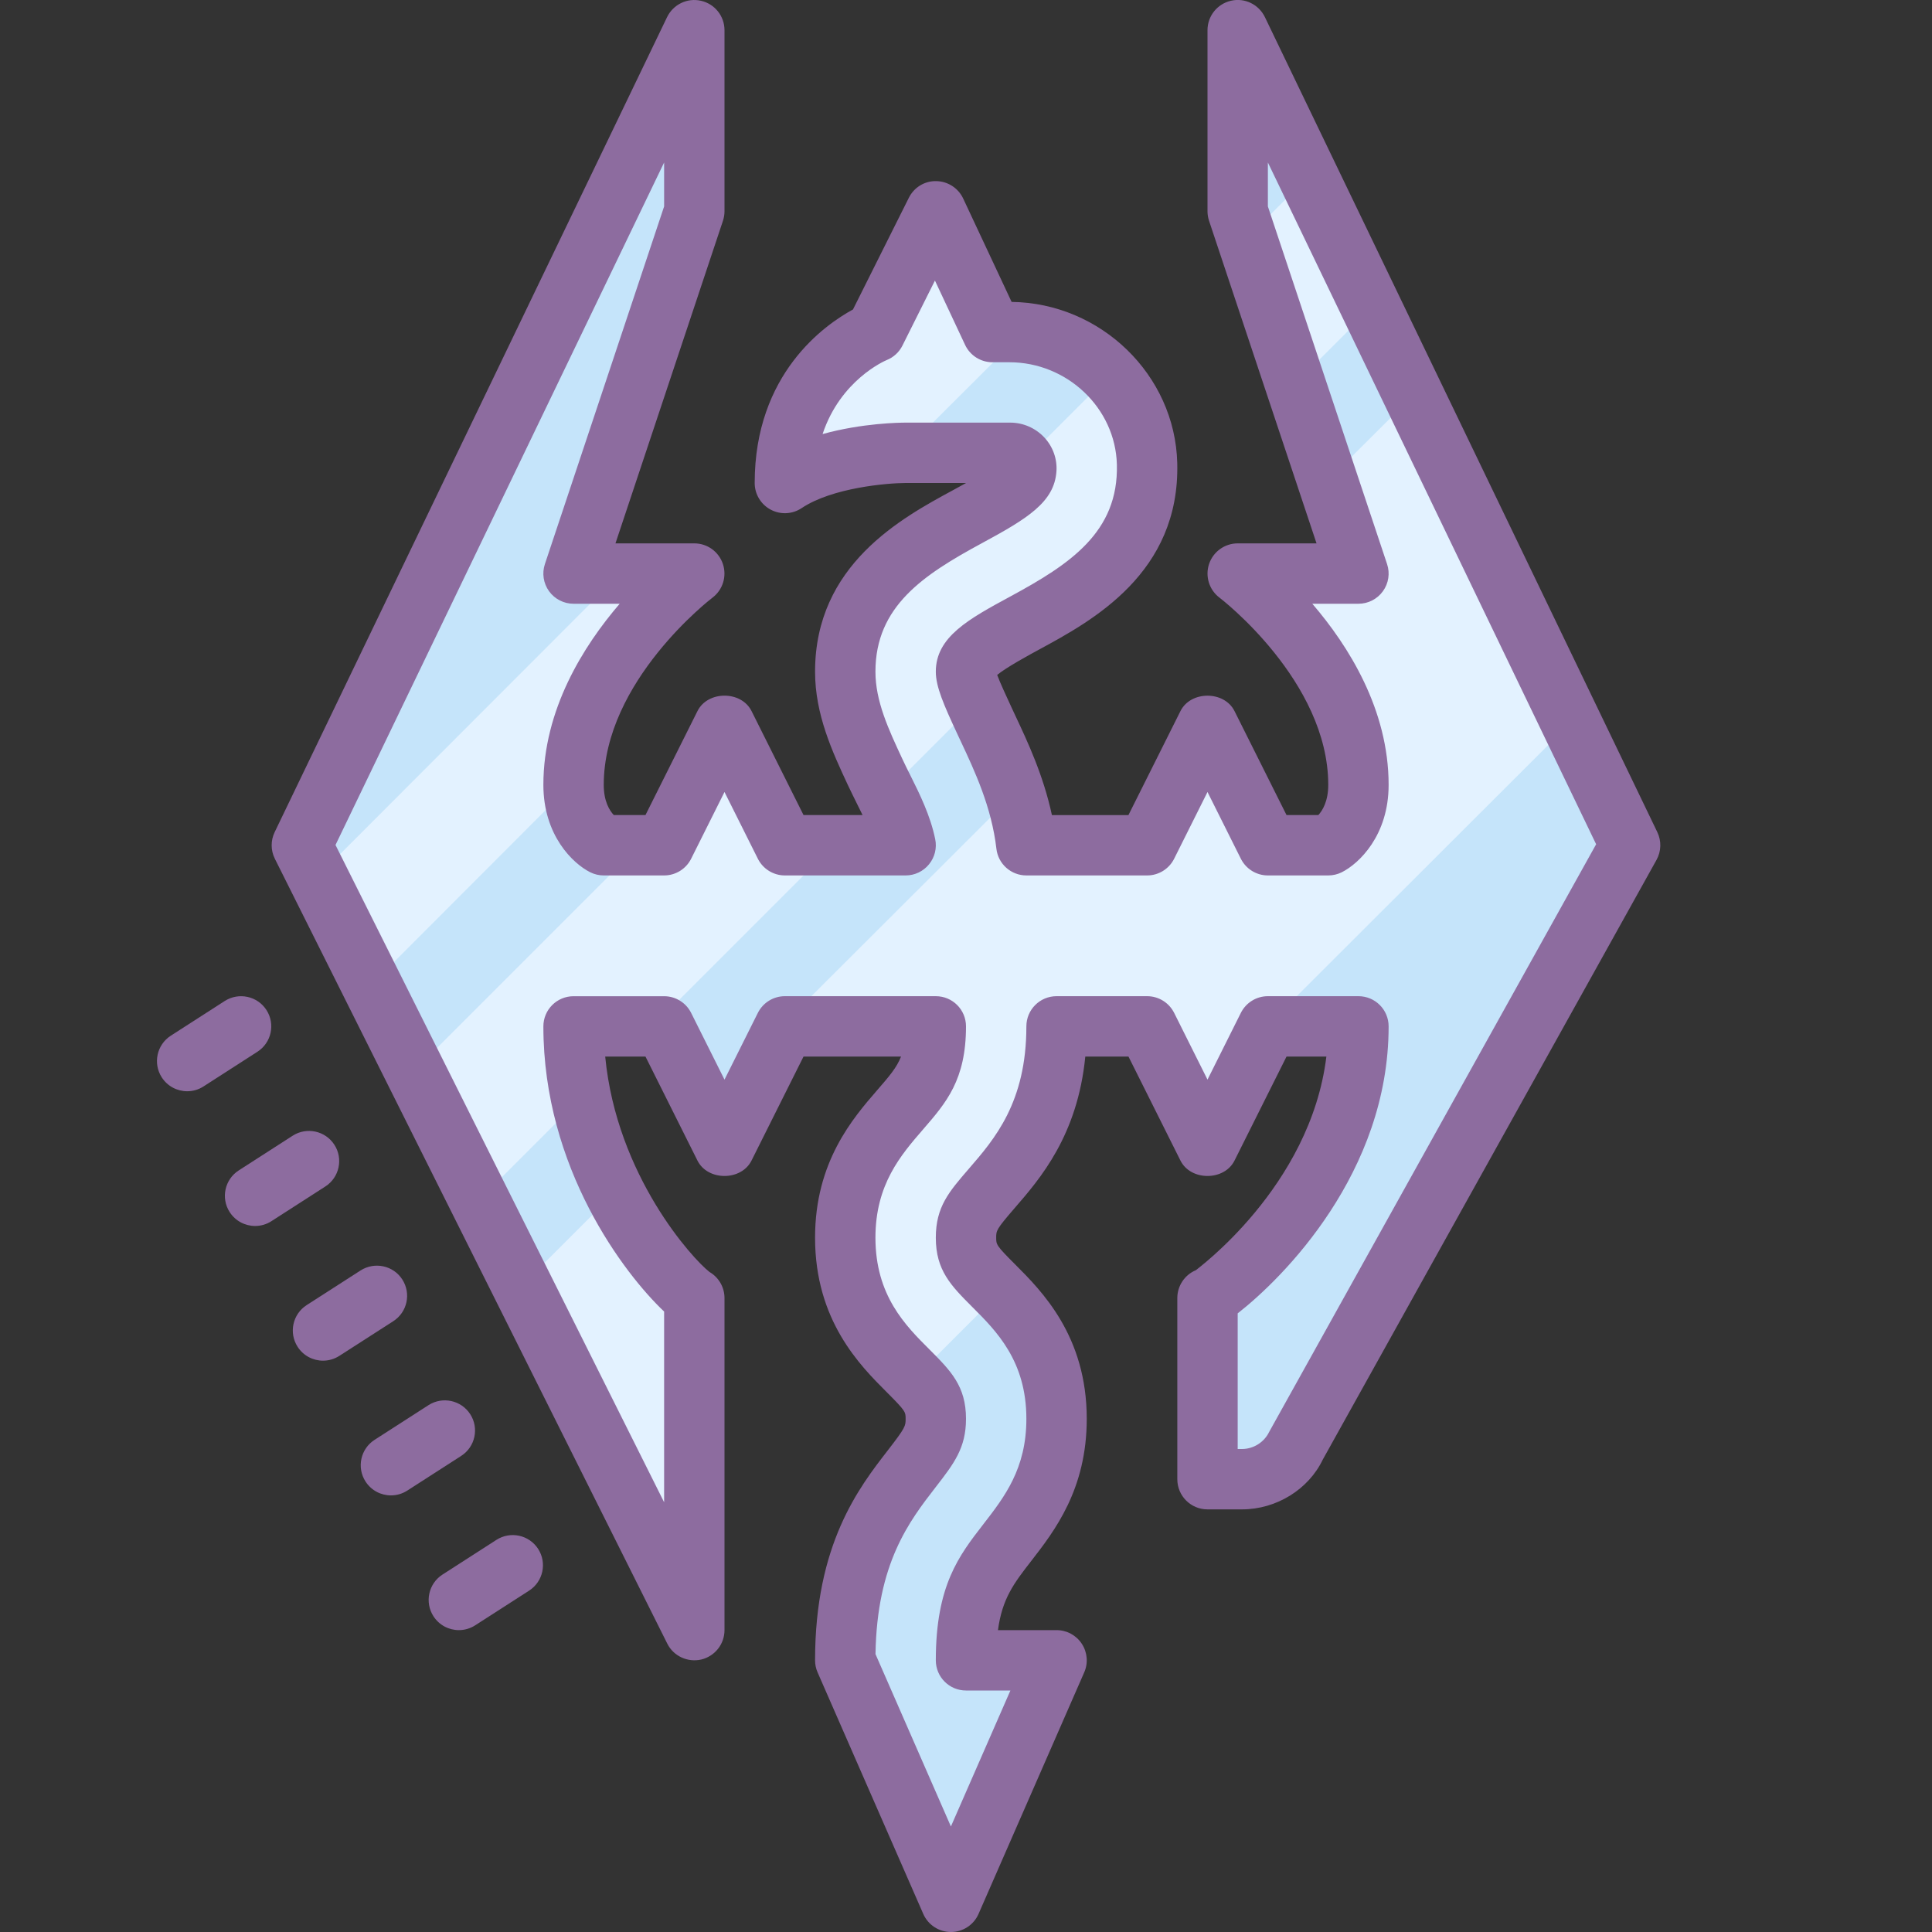 <?xml version="1.0" encoding="iso-8859-1"?><!-- Generator: Adobe Illustrator 22.1.0, SVG Export Plug-In . SVG Version: 6.00 Build 0)  --><svg xmlns="http://www.w3.org/2000/svg" xmlns:xlink="http://www.w3.org/1999/xlink" viewBox="0 0 64 64" width="192px" height="192px"><rect x="0" y="0" width="64" height="64" fill="#333333" stroke="none"/><path style="fill:#C5E4FA;" d="M54,28L42.94,47.87c-0.33,0.69-1.03,1.13-1.8,1.13H40v-6c0.31-0.13,5-3.67,5-9h-3l-2,4l-0.68-1.37  L38,34h-3c0,2.89-1.24,4.32-2.15,5.37C32.2,40.12,32,40.38,32,41c0,0.64,0.22,0.89,0.91,1.59l0.22,0.22C33.95,43.64,35,44.86,35,47  c0,1.99-0.91,3.16-1.63,4.1C32.6,52.09,32,52.87,32,55h3l-3.5,8L28,55c0-3.5,1.27-5.15,2.2-6.35C30.81,47.87,31,47.6,31,47  c0-0.57-0.17-0.83-0.69-1.37c-0.07-0.07-0.14-0.14-0.22-0.22C29.25,44.58,28,43.33,28,41c0-2.14,1.06-3.36,1.83-4.25  C30.53,35.94,31,35.4,31,34h-5l-2,4l-2-4h-3c0,0.84,0.09,1.63,0.24,2.38c0.25,1.18,0.66,2.23,1.12,3.13  c1.08,2.14,2.46,3.41,2.64,3.49v11l-7.13-14.25l-2.14-4.29L10,28L23,1v6l-4,12h4c0,0-3.94,2.95-4,6.91V26c0,1.5,1,2,1,2h2l2-4  l0.4,0.79L26,28h4c-0.12-0.6-0.39-1.16-0.67-1.71c-0.11-0.24-0.23-0.48-0.34-0.72C28.5,24.53,28,23.45,28,22.25  c0-0.45,0.06-0.86,0.17-1.23c0.55-2.1,2.51-3.16,3.88-3.9c0.02-0.01,0.04-0.02,0.05-0.03c1.35-0.74,1.87-1.1,1.9-1.55  c0.01-0.1-0.02-0.2-0.07-0.28C33.83,15.1,33.66,15,33.47,15H30c0,0-0.04,0-0.1,0c-0.48,0.01-2.58,0.12-3.9,1c0-3.8,3-5,3-5l2-4  l0.5,1.05L32.88,11c0,0,0.86,0.01,1.01,0.02c1.12,0.11,2.14,0.63,2.88,1.4s1.2,1.8,1.23,2.94c0.08,3.04-2.41,4.39-4.05,5.27  C32.51,21.41,32,21.78,32,22.25c0,0.21,0.15,0.6,0.34,1.03c0.09,0.2,0.18,0.4,0.27,0.6c0.31,0.67,0.71,1.47,1.01,2.39  c0.17,0.54,0.31,1.11,0.38,1.73h4l2-4l2,4h2c0,0,1-0.5,1-2c0-4-4-7-4-7h4l-1.02-3.08L41,7V1l11.04,22.93L54,28z"/><path style="fill:#E3F2FF;" d="M23,43v9.93l-0.36,0.35l-5.35-10.7l3.07-3.07C21.44,41.65,22.82,42.92,23,43z"/><path style="fill:#E3F2FF;" d="M46.82,13.09l-2.84,2.83v0.01L45,19h-4c0,0,4,3,4,7c0,1.5-1,2-1,2h-2l-2-4l-2,4h-4  c-0.07-0.62-0.21-1.19-0.38-1.73L26,33.875V34h5c0,1.4-0.47,1.94-1.17,2.75C29.06,37.64,28,38.86,28,41c0,2.33,1.25,3.58,2.09,4.41  c0.08,0.08,0.15,0.15,0.22,0.22l2.82-2.82l-0.22-0.22C32.22,41.89,32,41.64,32,41c0-0.62,0.2-0.88,0.85-1.63  C33.76,38.32,35,36.89,35,34h3l1.32,2.63l12.72-12.7L46.82,13.09z"/><path style="fill:#E3F2FF;" d="M21.62,34H19c0,0.84,0.09,1.63,0.24,2.38l-3.37,3.37l-2.14-4.29L21.19,28H22l0.81-1.62l1.59-1.59  L26,28h1.62L21.62,34z"/><path style="fill:#E3F2FF;" d="M38,15.36c0.08,3.04-2.41,4.39-4.05,5.27C32.51,21.41,32,21.78,32,22.25c0,0.21,0.15,0.6,0.34,1.03  l-3.01,3.01c-0.11-0.24-0.23-0.48-0.34-0.72C28.5,24.53,28,23.45,28,22.25c0-0.45,0.06-0.86,0.17-1.23c0.55-2.1,2.51-3.16,3.88-3.9  c0.02-0.01,0.04-0.02,0.05-0.03c1.35-0.74,1.87-1.1,1.9-1.55c0.01-0.1-0.02-0.2-0.07-0.28l2.84-2.84  C37.51,13.19,37.97,14.22,38,15.36z"/><polygon style="fill:#E3F2FF;" points="45.43,10.19 42.91,12.71 41.3,7.89 43.34,5.85 "/><path style="fill:#E3F2FF;" d="M20.55,19H23c0,0-3.94,2.95-4,6.91l-6.69,6.7l-1.79-3.57L20.55,19z"/><path style="fill:#E3F2FF;" d="M33.89,11.02L29.9,15c-0.48,0.01-2.58,0.12-3.9,1c0-3.8,3-5,3-5l2-4l1.88,4h0.56  C33.59,11,33.74,11.01,33.89,11.02z"/><polygon style="fill:#E3F2FF;" points="41.94,2.96 41,3.9 41,1 "/><path style="fill:#8D6C9F;" d="M31.5,64c-0.397,0-0.757-0.235-0.916-0.6l-3.5-8C27.028,55.274,27,55.138,27,55  c0-3.844,1.451-5.718,2.412-6.958C30,47.284,30,47.235,30,47c0-0.228,0-0.257-0.622-0.879C28.489,45.232,27,43.745,27,41  c0-2.512,1.246-3.95,2.071-4.902c0.382-0.44,0.633-0.73,0.777-1.098h-3.23l-1.724,3.447c-0.34,0.678-1.449,0.678-1.789,0L21.382,35  h-1.334c0.381,3.954,2.902,6.708,3.455,7.136C23.808,42.313,24,42.641,24,43v11c0,0.464-0.319,0.866-0.771,0.974  c-0.449,0.102-0.917-0.111-1.124-0.526l-13-26c-0.139-0.277-0.141-0.603-0.007-0.881l13-27c0.203-0.419,0.669-0.647,1.124-0.541  C23.678,0.129,24,0.533,24,1v6c0,0.107-0.018,0.214-0.052,0.316L20.388,18H23c0.43,0,0.811,0.275,0.947,0.683  s-0.003,0.857-0.346,1.116C23.565,19.826,20,22.56,20,26c0,0.545,0.191,0.85,0.333,1h1.049l1.724-3.447  c0.34-0.678,1.449-0.678,1.789,0L26.618,27h1.956c-0.067-0.141-0.139-0.283-0.211-0.427c-0.097-0.195-0.192-0.389-0.282-0.58  C27.574,24.904,27,23.672,27,22.25c0-3.538,2.861-5.087,4.571-6.013c0.098-0.054,0.255-0.139,0.432-0.237H30  c-0.612,0.002-2.429,0.154-3.445,0.832c-0.306,0.205-0.702,0.224-1.026,0.05C25.203,16.708,25,16.369,25,16  c0-3.62,2.326-5.244,3.256-5.748l1.85-3.699C30.276,6.21,30.627,5.991,31.013,6c0.383,0.005,0.73,0.229,0.893,0.575l1.605,3.426  c2.958,0.039,5.412,2.417,5.487,5.335c0.094,3.652-2.825,5.232-4.569,6.177c-0.289,0.157-1.102,0.597-1.396,0.845  c0.092,0.253,0.341,0.786,0.484,1.096l0.123,0.264c0.401,0.853,0.923,1.965,1.206,3.283h2.535l1.724-3.447  c0.34-0.678,1.449-0.678,1.789,0L42.618,27h1.054C43.805,26.855,44,26.55,44,26c0-3.44-3.565-6.174-3.602-6.201  c-0.343-0.259-0.482-0.709-0.346-1.116S40.57,18,41,18h2.612L40.052,7.316C40.018,7.214,40,7.107,40,7V1  c0-0.467,0.322-0.871,0.777-0.975c0.457-0.107,0.921,0.122,1.124,0.541l13,27c0.141,0.293,0.131,0.636-0.027,0.92L43.818,48.352  C43.35,49.332,42.288,50,41.142,50H40c-0.553,0-1-0.447-1-1v-6c0-0.404,0.243-0.769,0.616-0.924l0,0  c-0.019,0,3.792-2.74,4.322-7.076h-1.32l-1.724,3.447c-0.34,0.678-1.449,0.678-1.789,0L37.382,35h-1.43  c-0.257,2.615-1.495,4.045-2.346,5.026C33,40.726,33,40.768,33,41c0,0.228,0,0.257,0.622,0.879C34.511,42.768,36,44.255,36,47  c0,2.338-1.066,3.713-1.845,4.717C33.59,52.446,33.2,52.949,33.059,54H35c0.338,0,0.652,0.17,0.837,0.453  c0.185,0.282,0.215,0.639,0.079,0.947l-3.5,8C32.257,63.765,31.897,64,31.5,64z M29.002,54.795l2.498,5.71L33.471,56H32  c-0.553,0-1-0.447-1-1c0-2.477,0.765-3.464,1.575-4.509C33.275,49.587,34,48.653,34,47c0-1.916-0.994-2.909-1.793-3.706  C31.506,42.591,31,42.084,31,41c0-1.021,0.436-1.522,1.095-2.284C32.943,37.736,34,36.518,34,34c0-0.553,0.447-1,1-1h3  c0.379,0,0.725,0.214,0.895,0.553L40,35.764l1.105-2.211C41.275,33.214,41.621,33,42,33h3c0.553,0,1,0.447,1,1  c0,4.854-3.504,8.339-5,9.507V48h0.142c0.382,0,0.735-0.223,0.901-0.567l10.831-19.466L42,5.382v1.456l3.948,11.846  c0.103,0.305,0.051,0.641-0.137,0.901C45.623,19.846,45.321,20,45,20h-1.528C44.67,21.394,46,23.503,46,26  c0,1.672-0.976,2.606-1.553,2.895C44.309,28.964,44.155,29,44,29h-2c-0.379,0-0.725-0.214-0.895-0.553L40,26.236l-1.105,2.211  C38.725,28.786,38.379,29,38,29h-4c-0.508,0-0.936-0.381-0.993-0.886c-0.16-1.384-0.724-2.584-1.176-3.548l-0.124-0.265  C31.267,23.356,31,22.749,31,22.25c0-1.154,1.093-1.746,2.476-2.495c1.962-1.063,3.58-2.124,3.522-4.368  C36.95,13.52,35.353,12,33.436,12h-0.561c-0.388,0-0.741-0.225-0.905-0.575l-0.999-2.131l-1.076,2.153  c-0.109,0.219-0.296,0.391-0.523,0.481c-0.071,0.03-1.529,0.663-2.123,2.451C28.561,14.015,29.806,14,30,14h3.466  c0.426,0,0.837,0.179,1.128,0.491c0.284,0.304,0.431,0.712,0.402,1.122c-0.069,1.03-0.984,1.576-2.472,2.382  C30.596,19.04,29,20.08,29,22.25c0,0.979,0.434,1.911,0.894,2.896c0.082,0.178,0.171,0.355,0.261,0.534  c0.312,0.627,0.665,1.336,0.825,2.119c0.061,0.294-0.015,0.6-0.205,0.832C30.585,28.865,30.301,29,30,29h-4  c-0.379,0-0.725-0.214-0.895-0.553L24,26.236l-1.105,2.211C22.725,28.786,22.379,29,22,29h-2c-0.155,0-0.309-0.036-0.447-0.105  C18.976,28.606,18,27.672,18,26c0-2.497,1.33-4.606,2.528-6H19c-0.321,0-0.623-0.154-0.812-0.415  c-0.188-0.261-0.239-0.597-0.137-0.901L22,6.838V5.382L11.114,27.991L22,49.764v-6.317c-1.315-1.244-4-4.752-4-9.446  c0-0.553,0.447-1,1-1h3c0.379,0,0.725,0.214,0.895,0.553L24,35.764l1.105-2.211C25.275,33.214,25.621,33,26,33h5  c0.553,0,1,0.447,1,1c0,1.772-0.657,2.529-1.417,3.407C29.841,38.264,29,39.234,29,41c0,1.916,0.994,2.909,1.793,3.706  C31.494,45.409,32,45.916,32,47c0,0.968-0.4,1.484-1.007,2.267C30.125,50.389,29.049,51.778,29.002,54.795z"/><path style="fill:#8D6C9F;" d="M15.201,54c-0.329,0-0.65-0.162-0.842-0.459c-0.299-0.464-0.165-1.083,0.3-1.382l1.786-1.149  c0.464-0.298,1.083-0.164,1.382,0.3s0.165,1.083-0.3,1.382l-1.786,1.149C15.574,53.948,15.387,54,15.201,54z"/><path style="fill:#8D6C9F;" d="M6.201,36.149c-0.329,0-0.65-0.162-0.842-0.459c-0.299-0.464-0.165-1.083,0.3-1.382l1.786-1.149  c0.465-0.297,1.083-0.164,1.382,0.3s0.165,1.083-0.3,1.382L6.741,35.99C6.574,36.098,6.387,36.149,6.201,36.149z"/><path style="fill:#8D6C9F;" d="M8.451,40.612c-0.329,0-0.65-0.162-0.842-0.459c-0.299-0.464-0.165-1.083,0.3-1.382l1.786-1.149  c0.464-0.298,1.083-0.164,1.382,0.3s0.165,1.083-0.3,1.382l-1.786,1.149C8.824,40.561,8.637,40.612,8.451,40.612z"/><path style="fill:#8D6C9F;" d="M10.701,45.074c-0.329,0-0.651-0.162-0.842-0.459c-0.299-0.465-0.165-1.083,0.3-1.382l1.786-1.148  c0.467-0.297,1.084-0.164,1.382,0.3c0.299,0.465,0.165,1.083-0.3,1.382l-1.786,1.148C11.073,45.022,10.887,45.074,10.701,45.074z"/><path style="fill:#8D6C9F;" d="M12.951,49.537c-0.329,0-0.65-0.162-0.842-0.459c-0.299-0.464-0.165-1.083,0.3-1.382l1.786-1.149  c0.465-0.297,1.083-0.164,1.382,0.3s0.165,1.083-0.3,1.382l-1.786,1.149C13.324,49.485,13.137,49.537,12.951,49.537z"/></svg>